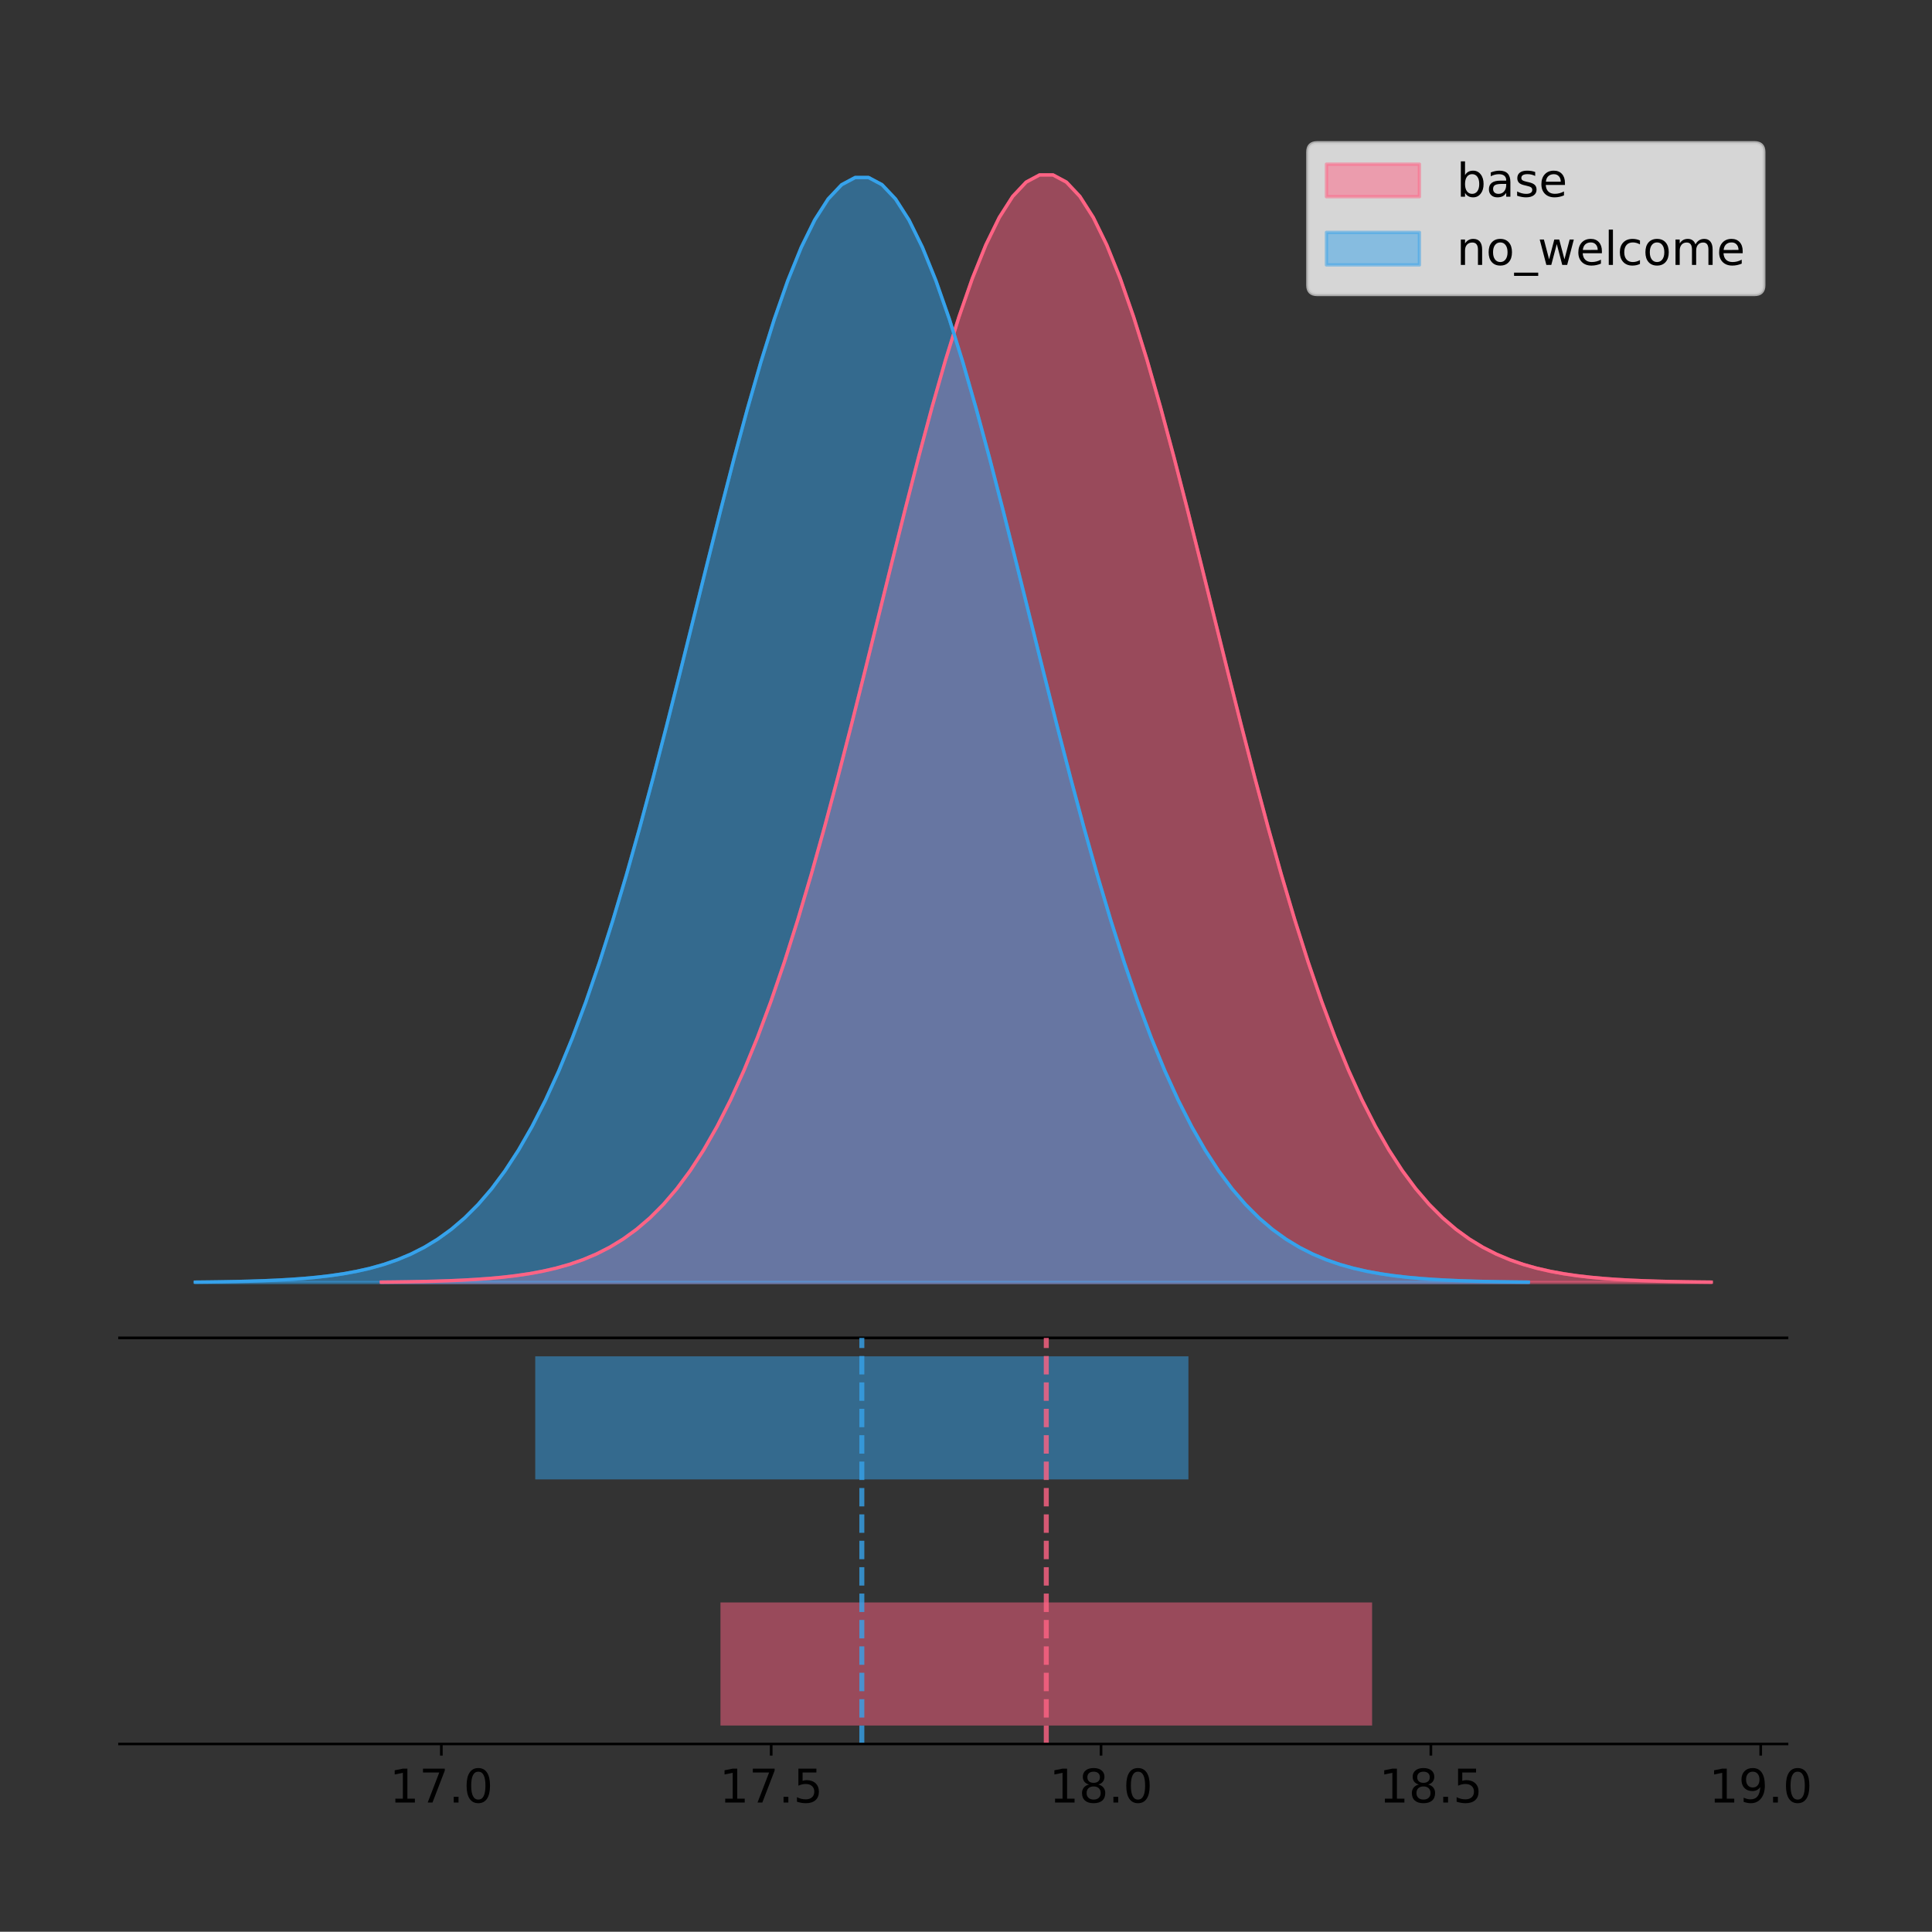 <?xml version="1.0" encoding="utf-8" standalone="no"?>
<!DOCTYPE svg PUBLIC "-//W3C//DTD SVG 1.1//EN"
  "http://www.w3.org/Graphics/SVG/1.1/DTD/svg11.dtd">
<!-- Created with matplotlib (https://matplotlib.org/) -->
<svg height="581.789pt" version="1.1" viewBox="0 0 581.866 581.789" width="581.866pt" xmlns="http://www.w3.org/2000/svg" xmlns:xlink="http://www.w3.org/1999/xlink">
 <rect x="0" y="0" width="581.866" height="581.789" fill="#333333" stroke="none"/>
 <defs>
  <style type="text/css">
*{stroke-linecap:butt;stroke-linejoin:round;}
  </style>
 </defs>
 <g id="figure_1">
  <g id="patch_1">
   <path d="M 0 581.789 
L 581.866 581.789 
L 581.866 0 
L 0 0 
z
" style="fill:none;"/>
  </g>
  <g id="axes_1">
   <g id="patch_2">
    <path d="M 36 402.93 
L 538.2 402.93 
L 538.2 36 
L 36 36 
z
" style="fill:none;"/>
   </g>
   <g id="PolyCollection_1">
    <defs>
     <path d="M 114.85 -195.538 
L 114.85 -195.65 
L 118.896 -195.692 
L 122.942 -195.749 
L 126.987 -195.825 
L 131.033 -195.925 
L 135.079 -196.058 
L 139.124 -196.23 
L 143.17 -196.455 
L 147.216 -196.744 
L 151.261 -197.115 
L 155.307 -197.585 
L 159.353 -198.179 
L 163.398 -198.923 
L 167.444 -199.848 
L 171.49 -200.99 
L 175.535 -202.39 
L 179.581 -204.093 
L 183.627 -206.151 
L 187.672 -208.617 
L 191.718 -211.552 
L 195.764 -215.017 
L 199.81 -219.078 
L 203.855 -223.801 
L 207.901 -229.25 
L 211.947 -235.488 
L 215.992 -242.572 
L 220.038 -250.552 
L 224.084 -259.468 
L 228.129 -269.344 
L 232.175 -280.192 
L 236.221 -292.002 
L 240.266 -304.744 
L 244.312 -318.365 
L 248.358 -332.786 
L 252.403 -347.901 
L 256.449 -363.58 
L 260.495 -379.667 
L 264.54 -395.98 
L 268.586 -412.318 
L 272.632 -428.462 
L 276.677 -444.18 
L 280.723 -459.23 
L 284.769 -473.372 
L 288.815 -486.366 
L 292.86 -497.987 
L 296.906 -508.025 
L 300.952 -516.294 
L 304.997 -522.64 
L 309.043 -526.94 
L 313.089 -529.111 
L 317.134 -529.111 
L 321.18 -526.94 
L 325.226 -522.64 
L 329.271 -516.294 
L 333.317 -508.025 
L 337.363 -497.987 
L 341.408 -486.366 
L 345.454 -473.372 
L 349.5 -459.23 
L 353.545 -444.18 
L 357.591 -428.462 
L 361.637 -412.318 
L 365.682 -395.98 
L 369.728 -379.667 
L 373.774 -363.58 
L 377.82 -347.901 
L 381.865 -332.786 
L 385.911 -318.365 
L 389.957 -304.744 
L 394.002 -292.002 
L 398.048 -280.192 
L 402.094 -269.344 
L 406.139 -259.468 
L 410.185 -250.552 
L 414.231 -242.572 
L 418.276 -235.488 
L 422.322 -229.25 
L 426.368 -223.801 
L 430.413 -219.078 
L 434.459 -215.017 
L 438.505 -211.552 
L 442.55 -208.617 
L 446.596 -206.151 
L 450.642 -204.093 
L 454.687 -202.39 
L 458.733 -200.99 
L 462.779 -199.848 
L 466.825 -198.923 
L 470.87 -198.179 
L 474.916 -197.585 
L 478.962 -197.115 
L 483.007 -196.744 
L 487.053 -196.455 
L 491.099 -196.23 
L 495.144 -196.058 
L 499.19 -195.925 
L 503.236 -195.825 
L 507.281 -195.749 
L 511.327 -195.692 
L 515.373 -195.65 
L 515.373 -195.538 
L 515.373 -195.538 
L 511.327 -195.538 
L 507.281 -195.538 
L 503.236 -195.538 
L 499.19 -195.538 
L 495.144 -195.538 
L 491.099 -195.538 
L 487.053 -195.538 
L 483.007 -195.538 
L 478.962 -195.538 
L 474.916 -195.538 
L 470.87 -195.538 
L 466.825 -195.538 
L 462.779 -195.538 
L 458.733 -195.538 
L 454.687 -195.538 
L 450.642 -195.538 
L 446.596 -195.538 
L 442.55 -195.538 
L 438.505 -195.538 
L 434.459 -195.538 
L 430.413 -195.538 
L 426.368 -195.538 
L 422.322 -195.538 
L 418.276 -195.538 
L 414.231 -195.538 
L 410.185 -195.538 
L 406.139 -195.538 
L 402.094 -195.538 
L 398.048 -195.538 
L 394.002 -195.538 
L 389.957 -195.538 
L 385.911 -195.538 
L 381.865 -195.538 
L 377.82 -195.538 
L 373.774 -195.538 
L 369.728 -195.538 
L 365.682 -195.538 
L 361.637 -195.538 
L 357.591 -195.538 
L 353.545 -195.538 
L 349.5 -195.538 
L 345.454 -195.538 
L 341.408 -195.538 
L 337.363 -195.538 
L 333.317 -195.538 
L 329.271 -195.538 
L 325.226 -195.538 
L 321.18 -195.538 
L 317.134 -195.538 
L 313.089 -195.538 
L 309.043 -195.538 
L 304.997 -195.538 
L 300.952 -195.538 
L 296.906 -195.538 
L 292.86 -195.538 
L 288.815 -195.538 
L 284.769 -195.538 
L 280.723 -195.538 
L 276.677 -195.538 
L 272.632 -195.538 
L 268.586 -195.538 
L 264.54 -195.538 
L 260.495 -195.538 
L 256.449 -195.538 
L 252.403 -195.538 
L 248.358 -195.538 
L 244.312 -195.538 
L 240.266 -195.538 
L 236.221 -195.538 
L 232.175 -195.538 
L 228.129 -195.538 
L 224.084 -195.538 
L 220.038 -195.538 
L 215.992 -195.538 
L 211.947 -195.538 
L 207.901 -195.538 
L 203.855 -195.538 
L 199.81 -195.538 
L 195.764 -195.538 
L 191.718 -195.538 
L 187.672 -195.538 
L 183.627 -195.538 
L 179.581 -195.538 
L 175.535 -195.538 
L 171.49 -195.538 
L 167.444 -195.538 
L 163.398 -195.538 
L 159.353 -195.538 
L 155.307 -195.538 
L 151.261 -195.538 
L 147.216 -195.538 
L 143.17 -195.538 
L 139.124 -195.538 
L 135.079 -195.538 
L 131.033 -195.538 
L 126.987 -195.538 
L 122.942 -195.538 
L 118.896 -195.538 
L 114.85 -195.538 
z
" id="maf9b48e1ed" style="stroke:#ff6384;stroke-opacity:0.5;"/>
    </defs>
    <g clip-path="url(#pb3be1f5b99)">
     <use style="fill:#ff6384;fill-opacity:0.5;stroke:#ff6384;stroke-opacity:0.5;" x="0" xlink:href="#maf9b48e1ed" y="581.789"/>
    </g>
   </g>
   <g id="PolyCollection_2">
    <defs>
     <path d="M 58.827 -195.538 
L 58.827 -195.65 
L 62.883 -195.692 
L 66.938 -195.749 
L 70.993 -195.824 
L 75.048 -195.924 
L 79.103 -196.056 
L 83.159 -196.229 
L 87.214 -196.453 
L 91.269 -196.741 
L 95.324 -197.111 
L 99.38 -197.58 
L 103.435 -198.173 
L 107.49 -198.915 
L 111.545 -199.838 
L 115.6 -200.977 
L 119.656 -202.374 
L 123.711 -204.073 
L 127.766 -206.126 
L 131.821 -208.586 
L 135.877 -211.514 
L 139.932 -214.971 
L 143.987 -219.023 
L 148.042 -223.734 
L 152.098 -229.171 
L 156.153 -235.394 
L 160.208 -242.462 
L 164.263 -250.423 
L 168.318 -259.317 
L 172.374 -269.171 
L 176.429 -279.993 
L 180.484 -291.775 
L 184.539 -304.487 
L 188.595 -318.076 
L 192.65 -332.463 
L 196.705 -347.543 
L 200.76 -363.185 
L 204.815 -379.233 
L 208.871 -395.508 
L 212.926 -411.808 
L 216.981 -427.914 
L 221.036 -443.595 
L 225.092 -458.61 
L 229.147 -472.718 
L 233.202 -485.681 
L 237.257 -497.275 
L 241.313 -507.289 
L 245.368 -515.539 
L 249.423 -521.87 
L 253.478 -526.16 
L 257.533 -528.326 
L 261.589 -528.326 
L 265.644 -526.16 
L 269.699 -521.87 
L 273.754 -515.539 
L 277.81 -507.289 
L 281.865 -497.275 
L 285.92 -485.681 
L 289.975 -472.718 
L 294.03 -458.61 
L 298.086 -443.595 
L 302.141 -427.914 
L 306.196 -411.808 
L 310.251 -395.508 
L 314.307 -379.233 
L 318.362 -363.185 
L 322.417 -347.543 
L 326.472 -332.463 
L 330.528 -318.076 
L 334.583 -304.487 
L 338.638 -291.775 
L 342.693 -279.993 
L 346.748 -269.171 
L 350.804 -259.317 
L 354.859 -250.423 
L 358.914 -242.462 
L 362.969 -235.394 
L 367.025 -229.171 
L 371.08 -223.734 
L 375.135 -219.023 
L 379.19 -214.971 
L 383.245 -211.514 
L 387.301 -208.586 
L 391.356 -206.126 
L 395.411 -204.073 
L 399.466 -202.374 
L 403.522 -200.977 
L 407.577 -199.838 
L 411.632 -198.915 
L 415.687 -198.173 
L 419.743 -197.58 
L 423.798 -197.111 
L 427.853 -196.741 
L 431.908 -196.453 
L 435.963 -196.229 
L 440.019 -196.056 
L 444.074 -195.924 
L 448.129 -195.824 
L 452.184 -195.749 
L 456.24 -195.692 
L 460.295 -195.65 
L 460.295 -195.538 
L 460.295 -195.538 
L 456.24 -195.538 
L 452.184 -195.538 
L 448.129 -195.538 
L 444.074 -195.538 
L 440.019 -195.538 
L 435.963 -195.538 
L 431.908 -195.538 
L 427.853 -195.538 
L 423.798 -195.538 
L 419.743 -195.538 
L 415.687 -195.538 
L 411.632 -195.538 
L 407.577 -195.538 
L 403.522 -195.538 
L 399.466 -195.538 
L 395.411 -195.538 
L 391.356 -195.538 
L 387.301 -195.538 
L 383.245 -195.538 
L 379.19 -195.538 
L 375.135 -195.538 
L 371.08 -195.538 
L 367.025 -195.538 
L 362.969 -195.538 
L 358.914 -195.538 
L 354.859 -195.538 
L 350.804 -195.538 
L 346.748 -195.538 
L 342.693 -195.538 
L 338.638 -195.538 
L 334.583 -195.538 
L 330.528 -195.538 
L 326.472 -195.538 
L 322.417 -195.538 
L 318.362 -195.538 
L 314.307 -195.538 
L 310.251 -195.538 
L 306.196 -195.538 
L 302.141 -195.538 
L 298.086 -195.538 
L 294.03 -195.538 
L 289.975 -195.538 
L 285.92 -195.538 
L 281.865 -195.538 
L 277.81 -195.538 
L 273.754 -195.538 
L 269.699 -195.538 
L 265.644 -195.538 
L 261.589 -195.538 
L 257.533 -195.538 
L 253.478 -195.538 
L 249.423 -195.538 
L 245.368 -195.538 
L 241.313 -195.538 
L 237.257 -195.538 
L 233.202 -195.538 
L 229.147 -195.538 
L 225.092 -195.538 
L 221.036 -195.538 
L 216.981 -195.538 
L 212.926 -195.538 
L 208.871 -195.538 
L 204.815 -195.538 
L 200.76 -195.538 
L 196.705 -195.538 
L 192.65 -195.538 
L 188.595 -195.538 
L 184.539 -195.538 
L 180.484 -195.538 
L 176.429 -195.538 
L 172.374 -195.538 
L 168.318 -195.538 
L 164.263 -195.538 
L 160.208 -195.538 
L 156.153 -195.538 
L 152.098 -195.538 
L 148.042 -195.538 
L 143.987 -195.538 
L 139.932 -195.538 
L 135.877 -195.538 
L 131.821 -195.538 
L 127.766 -195.538 
L 123.711 -195.538 
L 119.656 -195.538 
L 115.6 -195.538 
L 111.545 -195.538 
L 107.49 -195.538 
L 103.435 -195.538 
L 99.38 -195.538 
L 95.324 -195.538 
L 91.269 -195.538 
L 87.214 -195.538 
L 83.159 -195.538 
L 79.103 -195.538 
L 75.048 -195.538 
L 70.993 -195.538 
L 66.938 -195.538 
L 62.883 -195.538 
L 58.827 -195.538 
z
" id="m0072522ea0" style="stroke:#36a2eb;stroke-opacity:0.5;"/>
    </defs>
    <g clip-path="url(#pb3be1f5b99)">
     <use style="fill:#36a2eb;fill-opacity:0.5;stroke:#36a2eb;stroke-opacity:0.5;" x="0" xlink:href="#m0072522ea0" y="581.789"/>
    </g>
   </g>
   <g id="line2d_1">
    <path clip-path="url(#pb3be1f5b99)" d="M 114.85 386.139 
L 118.896 386.097 
L 122.942 386.04 
L 126.987 385.965 
L 131.033 385.864 
L 135.079 385.732 
L 139.124 385.559 
L 143.17 385.334 
L 147.216 385.045 
L 151.261 384.675 
L 155.307 384.204 
L 159.353 383.61 
L 163.398 382.867 
L 167.444 381.941 
L 171.49 380.799 
L 175.535 379.399 
L 179.581 377.696 
L 183.627 375.639 
L 187.672 373.172 
L 191.718 370.238 
L 195.764 366.772 
L 199.81 362.711 
L 203.855 357.989 
L 207.901 352.539 
L 211.947 346.301 
L 215.992 339.217 
L 220.038 331.237 
L 224.084 322.322 
L 228.129 312.445 
L 232.175 301.597 
L 236.221 289.787 
L 240.266 277.045 
L 244.312 263.424 
L 248.358 249.004 
L 252.403 233.888 
L 256.449 218.209 
L 260.495 202.123 
L 264.54 185.809 
L 268.586 169.471 
L 272.632 153.327 
L 276.677 137.61 
L 280.723 122.559 
L 284.769 108.418 
L 288.815 95.423 
L 292.86 83.803 
L 296.906 73.765 
L 300.952 65.495 
L 304.997 59.15 
L 309.043 54.85 
L 313.089 52.679 
L 317.134 52.679 
L 321.18 54.85 
L 325.226 59.15 
L 329.271 65.495 
L 333.317 73.765 
L 337.363 83.803 
L 341.408 95.423 
L 345.454 108.418 
L 349.5 122.559 
L 353.545 137.61 
L 357.591 153.327 
L 361.637 169.471 
L 365.682 185.809 
L 369.728 202.123 
L 373.774 218.209 
L 377.82 233.888 
L 381.865 249.004 
L 385.911 263.424 
L 389.957 277.045 
L 394.002 289.787 
L 398.048 301.597 
L 402.094 312.445 
L 406.139 322.322 
L 410.185 331.237 
L 414.231 339.217 
L 418.276 346.301 
L 422.322 352.539 
L 426.368 357.989 
L 430.413 362.711 
L 434.459 366.772 
L 438.505 370.238 
L 442.55 373.172 
L 446.596 375.639 
L 450.642 377.696 
L 454.687 379.399 
L 458.733 380.799 
L 462.779 381.941 
L 466.825 382.867 
L 470.87 383.61 
L 474.916 384.204 
L 478.962 384.675 
L 483.007 385.045 
L 487.053 385.334 
L 491.099 385.559 
L 495.144 385.732 
L 499.19 385.864 
L 503.236 385.965 
L 507.281 386.04 
L 511.327 386.097 
L 515.373 386.139 
" style="fill:none;stroke:#ff6384;stroke-linecap:square;"/>
   </g>
   <g id="line2d_2">
    <path clip-path="url(#pb3be1f5b99)" d="M 58.827 386.14 
L 62.883 386.098 
L 66.938 386.041 
L 70.993 385.965 
L 75.048 385.865 
L 79.103 385.733 
L 83.159 385.561 
L 87.214 385.337 
L 91.269 385.048 
L 95.324 384.678 
L 99.38 384.209 
L 103.435 383.617 
L 107.49 382.874 
L 111.545 381.952 
L 115.6 380.812 
L 119.656 379.415 
L 123.711 377.716 
L 127.766 375.664 
L 131.821 373.203 
L 135.877 370.275 
L 139.932 366.818 
L 143.987 362.767 
L 148.042 358.055 
L 152.098 352.619 
L 156.153 346.395 
L 160.208 339.328 
L 164.263 331.366 
L 168.318 322.472 
L 172.374 312.619 
L 176.429 301.797 
L 180.484 290.014 
L 184.539 277.302 
L 188.595 263.713 
L 192.65 249.327 
L 196.705 234.247 
L 200.76 218.604 
L 204.815 202.556 
L 208.871 186.281 
L 212.926 169.981 
L 216.981 153.875 
L 221.036 138.195 
L 225.092 123.18 
L 229.147 109.072 
L 233.202 96.108 
L 237.257 84.515 
L 241.313 74.5 
L 245.368 66.25 
L 249.423 59.92 
L 253.478 55.63 
L 257.533 53.464 
L 261.589 53.464 
L 265.644 55.63 
L 269.699 59.92 
L 273.754 66.25 
L 277.81 74.5 
L 281.865 84.515 
L 285.92 96.108 
L 289.975 109.072 
L 294.03 123.18 
L 298.086 138.195 
L 302.141 153.875 
L 306.196 169.981 
L 310.251 186.281 
L 314.307 202.556 
L 318.362 218.604 
L 322.417 234.247 
L 326.472 249.327 
L 330.528 263.713 
L 334.583 277.302 
L 338.638 290.014 
L 342.693 301.797 
L 346.748 312.619 
L 350.804 322.472 
L 354.859 331.366 
L 358.914 339.328 
L 362.969 346.395 
L 367.025 352.619 
L 371.08 358.055 
L 375.135 362.767 
L 379.19 366.818 
L 383.245 370.275 
L 387.301 373.203 
L 391.356 375.664 
L 395.411 377.716 
L 399.466 379.415 
L 403.522 380.812 
L 407.577 381.952 
L 411.632 382.874 
L 415.687 383.617 
L 419.743 384.209 
L 423.798 384.678 
L 427.853 385.048 
L 431.908 385.337 
L 435.963 385.561 
L 440.019 385.733 
L 444.074 385.865 
L 448.129 385.965 
L 452.184 386.041 
L 456.24 386.098 
L 460.295 386.14 
" style="fill:none;stroke:#36a2eb;stroke-linecap:square;"/>
   </g>
   <g id="patch_3">
    <path d="M 36 402.93 
L 538.2 402.93 
" style="fill:none;stroke:#000000;stroke-linecap:square;stroke-linejoin:miter;stroke-width:0.8;"/>
   </g>
   <g id="legend_1">
    <g id="patch_4">
     <path d="M 396.693 88.688 
L 528.4 88.688 
Q 531.2 88.688 531.2 85.888 
L 531.2 45.8 
Q 531.2 43 528.4 43 
L 396.693 43 
Q 393.893 43 393.893 45.8 
L 393.893 85.888 
Q 393.893 88.688 396.693 88.688 
z
" style="fill:#ffffff;opacity:0.8;stroke:#cccccc;stroke-linejoin:miter;"/>
    </g>
    <g id="patch_5">
     <path d="M 399.493 59.238 
L 427.493 59.238 
L 427.493 49.438 
L 399.493 49.438 
z
" style="fill:#ff6384;opacity:0.5;stroke:#ff6384;stroke-linejoin:miter;"/>
    </g>
    <g id="text_1">
     <!-- base -->
     <defs>
      <path d="M 48.688 27.297 
Q 48.688 37.203 44.609 42.844 
Q 40.531 48.484 33.406 48.484 
Q 26.266 48.484 22.188 42.844 
Q 18.109 37.203 18.109 27.297 
Q 18.109 17.391 22.188 11.75 
Q 26.266 6.109 33.406 6.109 
Q 40.531 6.109 44.609 11.75 
Q 48.688 17.391 48.688 27.297 
z
M 18.109 46.391 
Q 20.953 51.266 25.266 53.625 
Q 29.594 56 35.594 56 
Q 45.562 56 51.781 48.094 
Q 58.016 40.188 58.016 27.297 
Q 58.016 14.406 51.781 6.484 
Q 45.562 -1.422 35.594 -1.422 
Q 29.594 -1.422 25.266 0.953 
Q 20.953 3.328 18.109 8.203 
L 18.109 0 
L 9.078 0 
L 9.078 75.984 
L 18.109 75.984 
z
" id="DejaVuSans-98"/>
      <path d="M 34.281 27.484 
Q 23.391 27.484 19.188 25 
Q 14.984 22.516 14.984 16.5 
Q 14.984 11.719 18.141 8.906 
Q 21.297 6.109 26.703 6.109 
Q 34.188 6.109 38.703 11.406 
Q 43.219 16.703 43.219 25.484 
L 43.219 27.484 
z
M 52.203 31.203 
L 52.203 0 
L 43.219 0 
L 43.219 8.297 
Q 40.141 3.328 35.547 0.953 
Q 30.953 -1.422 24.312 -1.422 
Q 15.922 -1.422 10.953 3.297 
Q 6 8.016 6 15.922 
Q 6 25.141 12.172 29.828 
Q 18.359 34.516 30.609 34.516 
L 43.219 34.516 
L 43.219 35.406 
Q 43.219 41.609 39.141 45 
Q 35.062 48.391 27.688 48.391 
Q 23 48.391 18.547 47.266 
Q 14.109 46.141 10.016 43.891 
L 10.016 52.203 
Q 14.938 54.109 19.578 55.047 
Q 24.219 56 28.609 56 
Q 40.484 56 46.344 49.844 
Q 52.203 43.703 52.203 31.203 
z
" id="DejaVuSans-97"/>
      <path d="M 44.281 53.078 
L 44.281 44.578 
Q 40.484 46.531 36.375 47.5 
Q 32.281 48.484 27.875 48.484 
Q 21.188 48.484 17.844 46.438 
Q 14.5 44.391 14.5 40.281 
Q 14.5 37.156 16.891 35.375 
Q 19.281 33.594 26.516 31.984 
L 29.594 31.297 
Q 39.156 29.25 43.188 25.516 
Q 47.219 21.781 47.219 15.094 
Q 47.219 7.469 41.188 3.016 
Q 35.156 -1.422 24.609 -1.422 
Q 20.219 -1.422 15.453 -0.562 
Q 10.688 0.297 5.422 2 
L 5.422 11.281 
Q 10.406 8.688 15.234 7.391 
Q 20.062 6.109 24.812 6.109 
Q 31.156 6.109 34.562 8.281 
Q 37.984 10.453 37.984 14.406 
Q 37.984 18.062 35.516 20.016 
Q 33.062 21.969 24.703 23.781 
L 21.578 24.516 
Q 13.234 26.266 9.516 29.906 
Q 5.812 33.547 5.812 39.891 
Q 5.812 47.609 11.281 51.797 
Q 16.75 56 26.812 56 
Q 31.781 56 36.172 55.266 
Q 40.578 54.547 44.281 53.078 
z
" id="DejaVuSans-115"/>
      <path d="M 56.203 29.594 
L 56.203 25.203 
L 14.891 25.203 
Q 15.484 15.922 20.484 11.062 
Q 25.484 6.203 34.422 6.203 
Q 39.594 6.203 44.453 7.469 
Q 49.312 8.734 54.109 11.281 
L 54.109 2.781 
Q 49.266 0.734 44.188 -0.344 
Q 39.109 -1.422 33.891 -1.422 
Q 20.797 -1.422 13.156 6.188 
Q 5.516 13.812 5.516 26.812 
Q 5.516 40.234 12.766 48.109 
Q 20.016 56 32.328 56 
Q 43.359 56 49.781 48.891 
Q 56.203 41.797 56.203 29.594 
z
M 47.219 32.234 
Q 47.125 39.594 43.094 43.984 
Q 39.062 48.391 32.422 48.391 
Q 24.906 48.391 20.391 44.141 
Q 15.875 39.891 15.188 32.172 
z
" id="DejaVuSans-101"/>
     </defs>
     <g transform="translate(438.693 59.238)scale(0.14 -0.14)">
      <use xlink:href="#DejaVuSans-98"/>
      <use x="63.477" xlink:href="#DejaVuSans-97"/>
      <use x="124.756" xlink:href="#DejaVuSans-115"/>
      <use x="176.855" xlink:href="#DejaVuSans-101"/>
     </g>
    </g>
    <g id="patch_6">
     <path d="M 399.493 79.787 
L 427.493 79.787 
L 427.493 69.987 
L 399.493 69.987 
z
" style="fill:#36a2eb;opacity:0.5;stroke:#36a2eb;stroke-linejoin:miter;"/>
    </g>
    <g id="text_2">
     <!-- no_welcome -->
     <defs>
      <path d="M 54.891 33.016 
L 54.891 0 
L 45.906 0 
L 45.906 32.719 
Q 45.906 40.484 42.875 44.328 
Q 39.844 48.188 33.797 48.188 
Q 26.516 48.188 22.312 43.547 
Q 18.109 38.922 18.109 30.906 
L 18.109 0 
L 9.078 0 
L 9.078 54.688 
L 18.109 54.688 
L 18.109 46.188 
Q 21.344 51.125 25.703 53.562 
Q 30.078 56 35.797 56 
Q 45.219 56 50.047 50.172 
Q 54.891 44.344 54.891 33.016 
z
" id="DejaVuSans-110"/>
      <path d="M 30.609 48.391 
Q 23.391 48.391 19.188 42.75 
Q 14.984 37.109 14.984 27.297 
Q 14.984 17.484 19.156 11.844 
Q 23.344 6.203 30.609 6.203 
Q 37.797 6.203 41.984 11.859 
Q 46.188 17.531 46.188 27.297 
Q 46.188 37.016 41.984 42.703 
Q 37.797 48.391 30.609 48.391 
z
M 30.609 56 
Q 42.328 56 49.016 48.375 
Q 55.719 40.766 55.719 27.297 
Q 55.719 13.875 49.016 6.219 
Q 42.328 -1.422 30.609 -1.422 
Q 18.844 -1.422 12.172 6.219 
Q 5.516 13.875 5.516 27.297 
Q 5.516 40.766 12.172 48.375 
Q 18.844 56 30.609 56 
z
" id="DejaVuSans-111"/>
      <path d="M 50.984 -16.609 
L 50.984 -23.578 
L -0.984 -23.578 
L -0.984 -16.609 
z
" id="DejaVuSans-95"/>
      <path d="M 4.203 54.688 
L 13.188 54.688 
L 24.422 12.016 
L 35.594 54.688 
L 46.188 54.688 
L 57.422 12.016 
L 68.609 54.688 
L 77.594 54.688 
L 63.281 0 
L 52.688 0 
L 40.922 44.828 
L 29.109 0 
L 18.5 0 
z
" id="DejaVuSans-119"/>
      <path d="M 9.422 75.984 
L 18.406 75.984 
L 18.406 0 
L 9.422 0 
z
" id="DejaVuSans-108"/>
      <path d="M 48.781 52.594 
L 48.781 44.188 
Q 44.969 46.297 41.141 47.344 
Q 37.312 48.391 33.406 48.391 
Q 24.656 48.391 19.812 42.844 
Q 14.984 37.312 14.984 27.297 
Q 14.984 17.281 19.812 11.734 
Q 24.656 6.203 33.406 6.203 
Q 37.312 6.203 41.141 7.25 
Q 44.969 8.297 48.781 10.406 
L 48.781 2.094 
Q 45.016 0.344 40.984 -0.531 
Q 36.969 -1.422 32.422 -1.422 
Q 20.062 -1.422 12.781 6.344 
Q 5.516 14.109 5.516 27.297 
Q 5.516 40.672 12.859 48.328 
Q 20.219 56 33.016 56 
Q 37.156 56 41.109 55.141 
Q 45.062 54.297 48.781 52.594 
z
" id="DejaVuSans-99"/>
      <path d="M 52 44.188 
Q 55.375 50.25 60.062 53.125 
Q 64.75 56 71.094 56 
Q 79.641 56 84.281 50.016 
Q 88.922 44.047 88.922 33.016 
L 88.922 0 
L 79.891 0 
L 79.891 32.719 
Q 79.891 40.578 77.094 44.375 
Q 74.312 48.188 68.609 48.188 
Q 61.625 48.188 57.562 43.547 
Q 53.516 38.922 53.516 30.906 
L 53.516 0 
L 44.484 0 
L 44.484 32.719 
Q 44.484 40.625 41.703 44.406 
Q 38.922 48.188 33.109 48.188 
Q 26.219 48.188 22.156 43.531 
Q 18.109 38.875 18.109 30.906 
L 18.109 0 
L 9.078 0 
L 9.078 54.688 
L 18.109 54.688 
L 18.109 46.188 
Q 21.188 51.219 25.484 53.609 
Q 29.781 56 35.688 56 
Q 41.656 56 45.828 52.969 
Q 50 49.953 52 44.188 
z
" id="DejaVuSans-109"/>
     </defs>
     <g transform="translate(438.693 79.787)scale(0.14 -0.14)">
      <use xlink:href="#DejaVuSans-110"/>
      <use x="63.379" xlink:href="#DejaVuSans-111"/>
      <use x="124.561" xlink:href="#DejaVuSans-95"/>
      <use x="174.561" xlink:href="#DejaVuSans-119"/>
      <use x="256.348" xlink:href="#DejaVuSans-101"/>
      <use x="317.871" xlink:href="#DejaVuSans-108"/>
      <use x="345.654" xlink:href="#DejaVuSans-99"/>
      <use x="400.635" xlink:href="#DejaVuSans-111"/>
      <use x="461.816" xlink:href="#DejaVuSans-109"/>
      <use x="559.229" xlink:href="#DejaVuSans-101"/>
     </g>
    </g>
   </g>
  </g>
  <g id="axes_2">
   <g id="patch_7">
    <path d="M 36 525.24 
L 538.2 525.24 
L 538.2 402.93 
L 36 402.93 
z
" style="fill:none;"/>
   </g>
   <g id="patch_8">
    <path clip-path="url(#p5d06bdbfbe)" d="M 216.983 519.68 
L 413.239 519.68 
L 413.239 482.617 
L 216.983 482.617 
z
" style="fill:#ff6384;opacity:0.5;"/>
   </g>
   <g id="patch_9">
    <path clip-path="url(#p5d06bdbfbe)" d="M 161.201 445.553 
L 357.921 445.553 
L 357.921 408.49 
L 161.201 408.49 
z
" style="fill:#36a2eb;opacity:0.5;"/>
   </g>
   <g id="matplotlib.axis_1">
    <g id="xtick_1">
     <g id="line2d_3">
      <defs>
       <path d="M 0 0 
L 0 3.5 
" id="m4d86b4e98f" style="stroke:#000000;stroke-width:0.8;"/>
      </defs>
      <g>
       <use style="stroke:#000000;stroke-width:0.8;" x="132.924" xlink:href="#m4d86b4e98f" y="525.24"/>
      </g>
     </g>
     <g id="text_3">
      <!-- 17.0 -->
      <defs>
       <path d="M 12.406 8.297 
L 28.516 8.297 
L 28.516 63.922 
L 10.984 60.406 
L 10.984 69.391 
L 28.422 72.906 
L 38.281 72.906 
L 38.281 8.297 
L 54.391 8.297 
L 54.391 0 
L 12.406 0 
z
" id="DejaVuSans-49"/>
       <path d="M 8.203 72.906 
L 55.078 72.906 
L 55.078 68.703 
L 28.609 0 
L 18.312 0 
L 43.219 64.594 
L 8.203 64.594 
z
" id="DejaVuSans-55"/>
       <path d="M 10.688 12.406 
L 21 12.406 
L 21 0 
L 10.688 0 
z
" id="DejaVuSans-46"/>
       <path d="M 31.781 66.406 
Q 24.172 66.406 20.328 58.906 
Q 16.5 51.422 16.5 36.375 
Q 16.5 21.391 20.328 13.891 
Q 24.172 6.391 31.781 6.391 
Q 39.453 6.391 43.281 13.891 
Q 47.125 21.391 47.125 36.375 
Q 47.125 51.422 43.281 58.906 
Q 39.453 66.406 31.781 66.406 
z
M 31.781 74.219 
Q 44.047 74.219 50.516 64.516 
Q 56.984 54.828 56.984 36.375 
Q 56.984 17.969 50.516 8.266 
Q 44.047 -1.422 31.781 -1.422 
Q 19.531 -1.422 13.062 8.266 
Q 6.594 17.969 6.594 36.375 
Q 6.594 54.828 13.062 64.516 
Q 19.531 74.219 31.781 74.219 
z
" id="DejaVuSans-48"/>
      </defs>
      <g transform="translate(117.338 542.878)scale(0.14 -0.14)">
       <use xlink:href="#DejaVuSans-49"/>
       <use x="63.623" xlink:href="#DejaVuSans-55"/>
       <use x="127.246" xlink:href="#DejaVuSans-46"/>
       <use x="159.033" xlink:href="#DejaVuSans-48"/>
      </g>
     </g>
    </g>
    <g id="xtick_2">
     <g id="line2d_4">
      <g>
       <use style="stroke:#000000;stroke-width:0.8;" x="232.263" xlink:href="#m4d86b4e98f" y="525.24"/>
      </g>
     </g>
     <g id="text_4">
      <!-- 17.5 -->
      <defs>
       <path d="M 10.797 72.906 
L 49.516 72.906 
L 49.516 64.594 
L 19.828 64.594 
L 19.828 46.734 
Q 21.969 47.469 24.109 47.828 
Q 26.266 48.188 28.422 48.188 
Q 40.625 48.188 47.75 41.5 
Q 54.891 34.812 54.891 23.391 
Q 54.891 11.625 47.562 5.094 
Q 40.234 -1.422 26.906 -1.422 
Q 22.312 -1.422 17.547 -0.641 
Q 12.797 0.141 7.719 1.703 
L 7.719 11.625 
Q 12.109 9.234 16.797 8.062 
Q 21.484 6.891 26.703 6.891 
Q 35.156 6.891 40.078 11.328 
Q 45.016 15.766 45.016 23.391 
Q 45.016 31 40.078 35.438 
Q 35.156 39.891 26.703 39.891 
Q 22.75 39.891 18.812 39.016 
Q 14.891 38.141 10.797 36.281 
z
" id="DejaVuSans-53"/>
      </defs>
      <g transform="translate(216.677 542.878)scale(0.14 -0.14)">
       <use xlink:href="#DejaVuSans-49"/>
       <use x="63.623" xlink:href="#DejaVuSans-55"/>
       <use x="127.246" xlink:href="#DejaVuSans-46"/>
       <use x="159.033" xlink:href="#DejaVuSans-53"/>
      </g>
     </g>
    </g>
    <g id="xtick_3">
     <g id="line2d_5">
      <g>
       <use style="stroke:#000000;stroke-width:0.8;" x="331.602" xlink:href="#m4d86b4e98f" y="525.24"/>
      </g>
     </g>
     <g id="text_5">
      <!-- 18.0 -->
      <defs>
       <path d="M 31.781 34.625 
Q 24.75 34.625 20.719 30.859 
Q 16.703 27.094 16.703 20.516 
Q 16.703 13.922 20.719 10.156 
Q 24.75 6.391 31.781 6.391 
Q 38.812 6.391 42.859 10.172 
Q 46.922 13.969 46.922 20.516 
Q 46.922 27.094 42.891 30.859 
Q 38.875 34.625 31.781 34.625 
z
M 21.922 38.812 
Q 15.578 40.375 12.031 44.719 
Q 8.5 49.078 8.5 55.328 
Q 8.5 64.062 14.719 69.141 
Q 20.953 74.219 31.781 74.219 
Q 42.672 74.219 48.875 69.141 
Q 55.078 64.062 55.078 55.328 
Q 55.078 49.078 51.531 44.719 
Q 48 40.375 41.703 38.812 
Q 48.828 37.156 52.797 32.312 
Q 56.781 27.484 56.781 20.516 
Q 56.781 9.906 50.312 4.234 
Q 43.844 -1.422 31.781 -1.422 
Q 19.734 -1.422 13.25 4.234 
Q 6.781 9.906 6.781 20.516 
Q 6.781 27.484 10.781 32.312 
Q 14.797 37.156 21.922 38.812 
z
M 18.312 54.391 
Q 18.312 48.734 21.844 45.562 
Q 25.391 42.391 31.781 42.391 
Q 38.141 42.391 41.719 45.562 
Q 45.312 48.734 45.312 54.391 
Q 45.312 60.062 41.719 63.234 
Q 38.141 66.406 31.781 66.406 
Q 25.391 66.406 21.844 63.234 
Q 18.312 60.062 18.312 54.391 
z
" id="DejaVuSans-56"/>
      </defs>
      <g transform="translate(316.016 542.878)scale(0.14 -0.14)">
       <use xlink:href="#DejaVuSans-49"/>
       <use x="63.623" xlink:href="#DejaVuSans-56"/>
       <use x="127.246" xlink:href="#DejaVuSans-46"/>
       <use x="159.033" xlink:href="#DejaVuSans-48"/>
      </g>
     </g>
    </g>
    <g id="xtick_4">
     <g id="line2d_6">
      <g>
       <use style="stroke:#000000;stroke-width:0.8;" x="430.941" xlink:href="#m4d86b4e98f" y="525.24"/>
      </g>
     </g>
     <g id="text_6">
      <!-- 18.5 -->
      <g transform="translate(415.355 542.878)scale(0.14 -0.14)">
       <use xlink:href="#DejaVuSans-49"/>
       <use x="63.623" xlink:href="#DejaVuSans-56"/>
       <use x="127.246" xlink:href="#DejaVuSans-46"/>
       <use x="159.033" xlink:href="#DejaVuSans-53"/>
      </g>
     </g>
    </g>
    <g id="xtick_5">
     <g id="line2d_7">
      <g>
       <use style="stroke:#000000;stroke-width:0.8;" x="530.28" xlink:href="#m4d86b4e98f" y="525.24"/>
      </g>
     </g>
     <g id="text_7">
      <!-- 19.0 -->
      <defs>
       <path d="M 10.984 1.516 
L 10.984 10.5 
Q 14.703 8.734 18.5 7.812 
Q 22.312 6.891 25.984 6.891 
Q 35.75 6.891 40.891 13.453 
Q 46.047 20.016 46.781 33.406 
Q 43.953 29.203 39.594 26.953 
Q 35.25 24.703 29.984 24.703 
Q 19.047 24.703 12.672 31.312 
Q 6.297 37.938 6.297 49.422 
Q 6.297 60.641 12.938 67.422 
Q 19.578 74.219 30.609 74.219 
Q 43.266 74.219 49.922 64.516 
Q 56.594 54.828 56.594 36.375 
Q 56.594 19.141 48.406 8.859 
Q 40.234 -1.422 26.422 -1.422 
Q 22.703 -1.422 18.891 -0.688 
Q 15.094 0.047 10.984 1.516 
z
M 30.609 32.422 
Q 37.25 32.422 41.125 36.953 
Q 45.016 41.5 45.016 49.422 
Q 45.016 57.281 41.125 61.844 
Q 37.25 66.406 30.609 66.406 
Q 23.969 66.406 20.094 61.844 
Q 16.219 57.281 16.219 49.422 
Q 16.219 41.5 20.094 36.953 
Q 23.969 32.422 30.609 32.422 
z
" id="DejaVuSans-57"/>
      </defs>
      <g transform="translate(514.694 542.878)scale(0.14 -0.14)">
       <use xlink:href="#DejaVuSans-49"/>
       <use x="63.623" xlink:href="#DejaVuSans-57"/>
       <use x="127.246" xlink:href="#DejaVuSans-46"/>
       <use x="159.033" xlink:href="#DejaVuSans-48"/>
      </g>
     </g>
    </g>
   </g>
   <g id="line2d_8">
    <path clip-path="url(#p5d06bdbfbe)" d="M 315.111 525.24 
L 315.111 402.93 
" style="fill:none;stroke:#ff6384;stroke-dasharray:5.55,2.4;stroke-dashoffset:0;stroke-opacity:0.8;stroke-width:1.5;"/>
   </g>
   <g id="line2d_9">
    <path clip-path="url(#p5d06bdbfbe)" d="M 259.561 525.24 
L 259.561 402.93 
" style="fill:none;stroke:#36a2eb;stroke-dasharray:5.55,2.4;stroke-dashoffset:0;stroke-opacity:0.8;stroke-width:1.5;"/>
   </g>
   <g id="patch_10">
    <path d="M 36 525.24 
L 538.2 525.24 
" style="fill:none;stroke:#000000;stroke-linecap:square;stroke-linejoin:miter;stroke-width:0.8;"/>
   </g>
  </g>
 </g>
 <defs>
  <clipPath id="pb3be1f5b99">
   <rect height="366.93" width="502.2" x="36" y="36"/>
  </clipPath>
  <clipPath id="p5d06bdbfbe">
   <rect height="122.31" width="502.2" x="36" y="402.93"/>
  </clipPath>
 </defs>
</svg>
